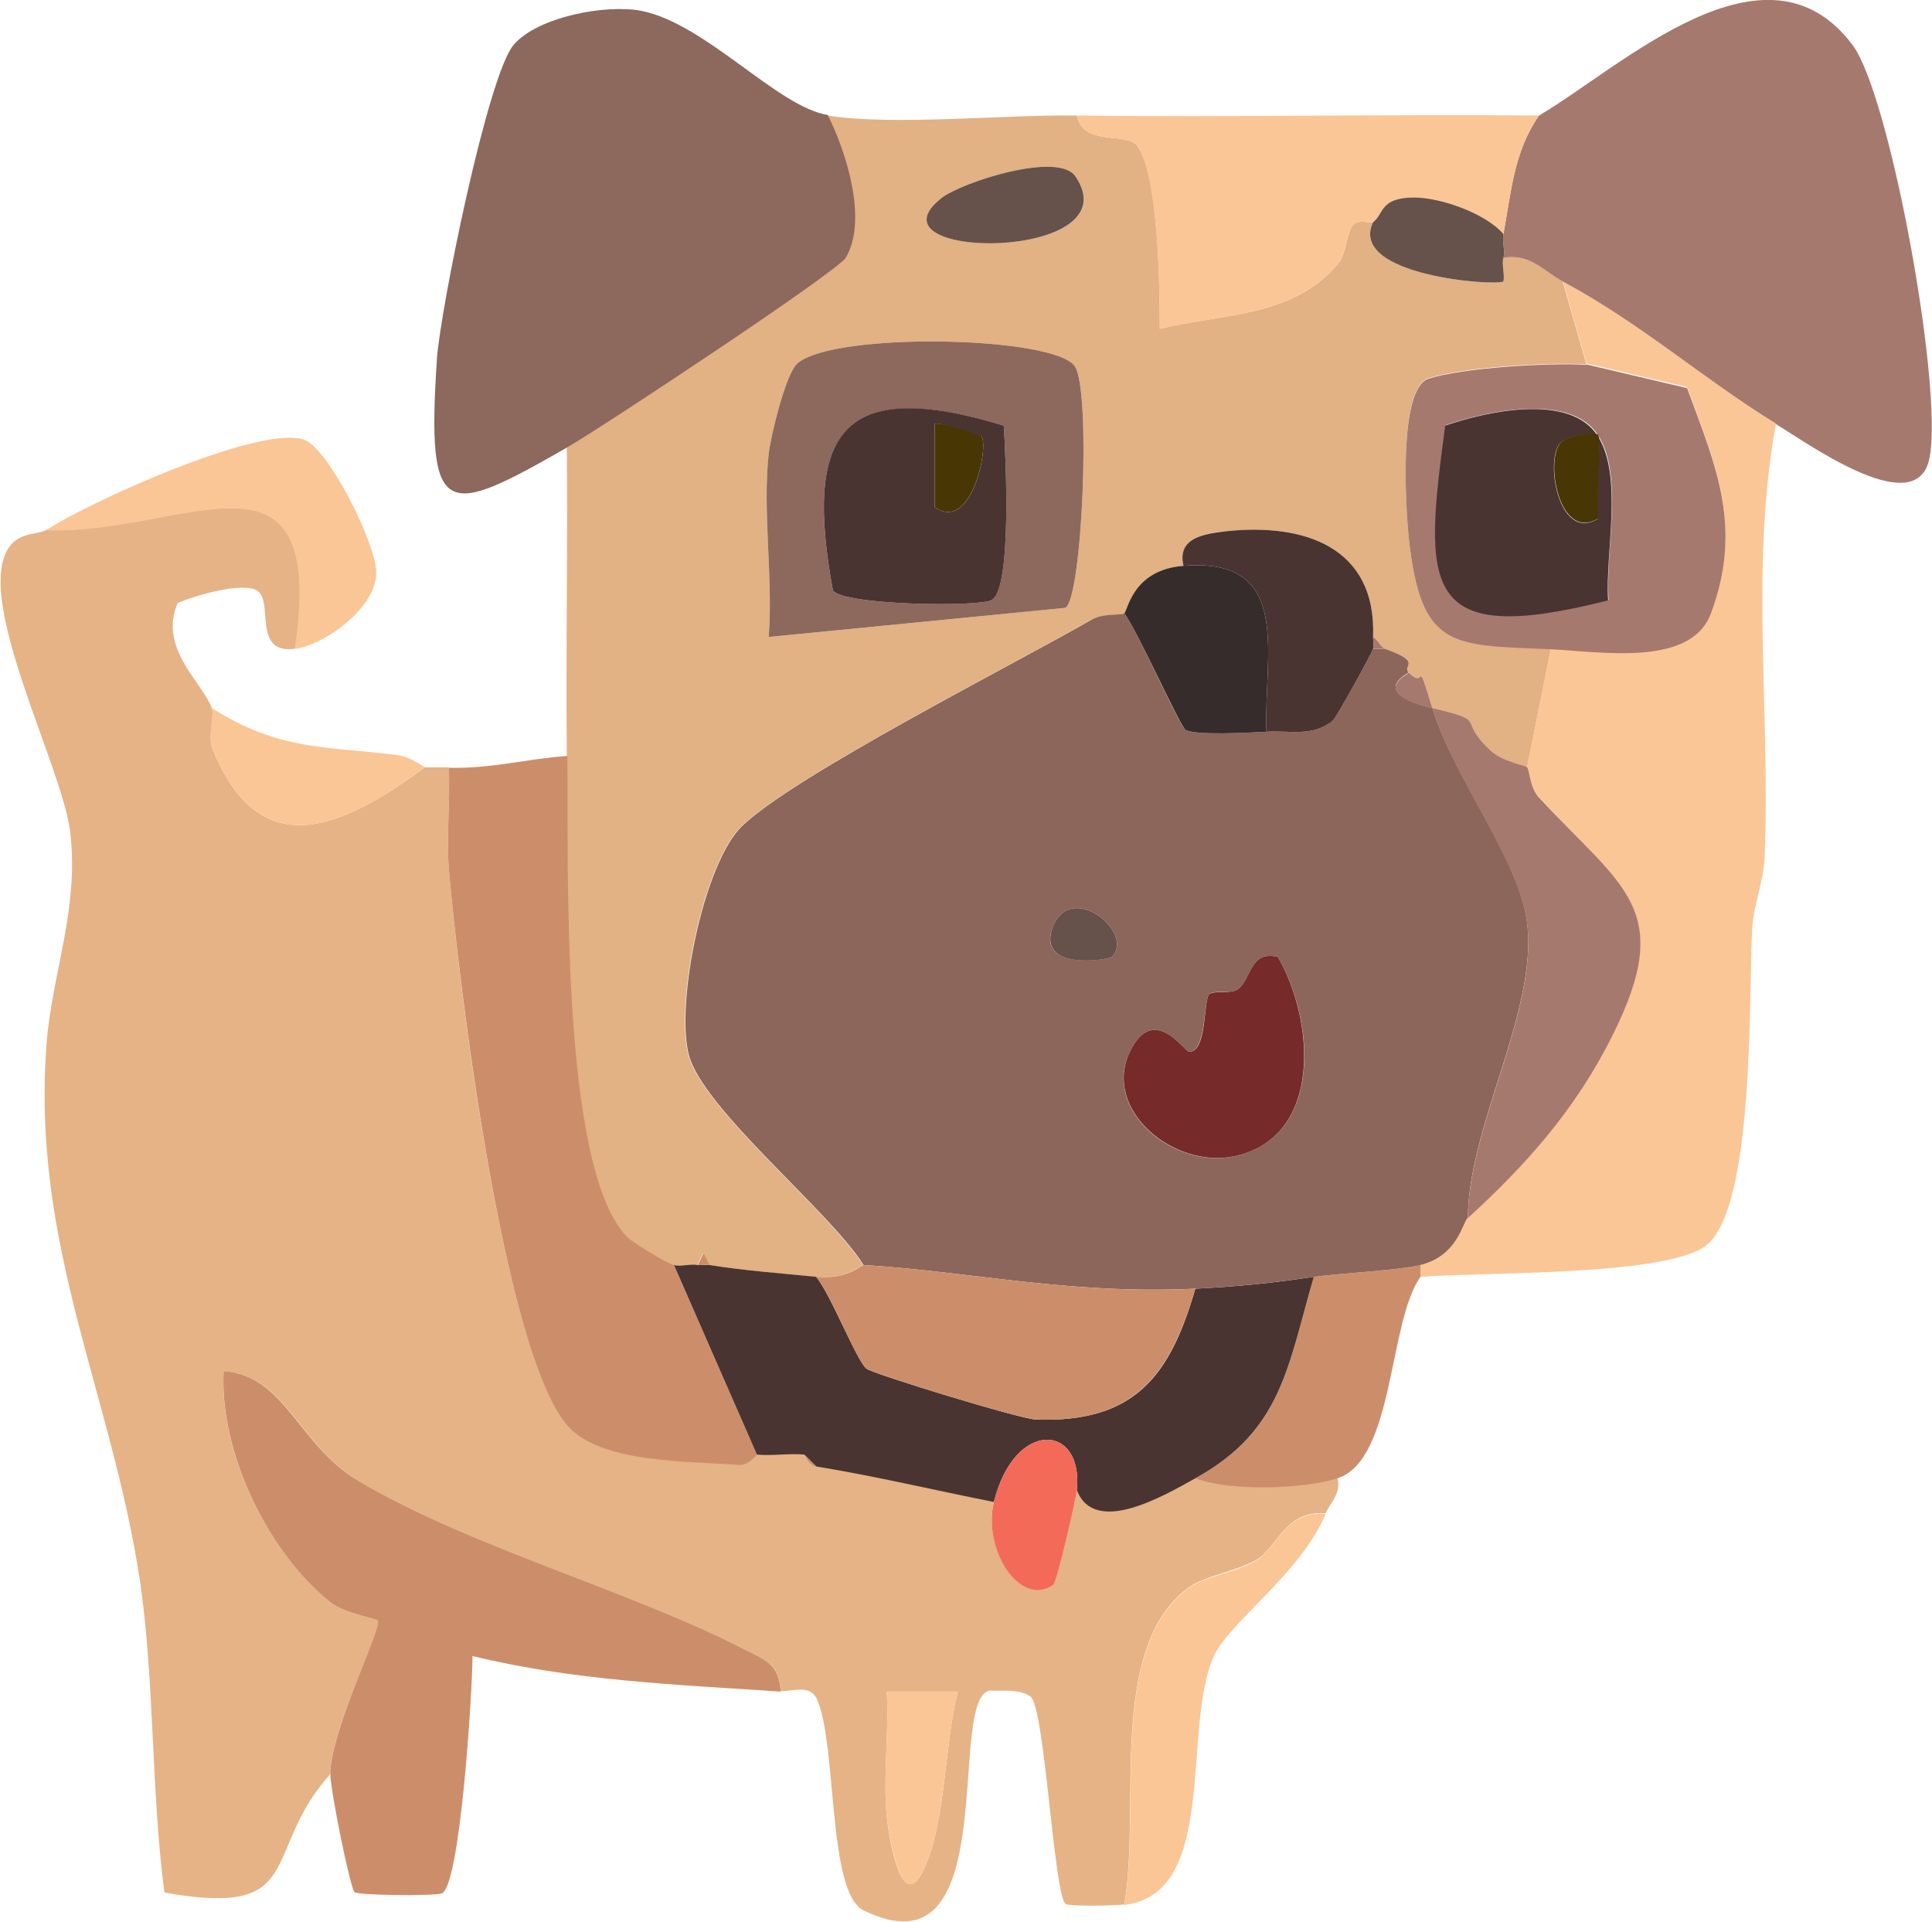 <?xml version="1.0" encoding="UTF-8"?>
<svg id="Laag_2" data-name="Laag 2" xmlns="http://www.w3.org/2000/svg" viewBox="0 0 39.13 38.93">
  <defs>
    <style>
      .cls-1 {
        fill: #8d685c;
      }

      .cls-2 {
        fill: #493431;
      }

      .cls-3 {
        fill: #a6796f;
      }

      .cls-4 {
        fill: #cc8e6a;
      }

      .cls-5 {
        fill: #772a2a;
      }

      .cls-6 {
        fill: #8c665a;
      }

      .cls-7 {
        fill: #66524a;
      }

      .cls-8 {
        fill: #362c2b;
      }

      .cls-9 {
        fill: #e5b385;
      }

      .cls-10 {
        fill: #e2b184;
      }

      .cls-11 {
        fill: #f36a58;
      }

      .cls-12 {
        fill: #fac695;
      }

      .cls-13 {
        fill: #493605;
      }
    </style>
  </defs>
  <g id="Laag_1-2" data-name="Laag 1">
    <g>
      <path class="cls-9" d="M5.97,13.14c-.86.11-.43-.94-.75-1.17-.28-.2-1.26.09-1.62.24-.4.92.5,1.61.69,2.13.06.16-.08.57.01.82.97,2.39,2.63,1.61,4.31.38.16,0,.32,0,.48,0,.03.68-.05,1.36,0,2.04.18,2.25,1.1,9.78,2.4,11.28.66.76,2.38.72,3.49.8.18.01.32-.21.35-.21.32.03.65-.03.96,0,.02,0,.07.21.24.24,1.22.2,2.39.48,3.6.72-.23.94.51,2.14,1.2,1.68.08-.05.46-1.73.48-1.92.36.94,1.77.11,2.4-.24.69.27,2.2.22,2.88,0,.08.32-.15.5-.24.72-.82-.07-.98.69-1.4.94-.38.23-1.06.32-1.4.58-1.63,1.23-.94,4.49-1.28,6.4-.22.03-1.13.04-1.19-.01-.24-.22-.42-4-.71-4.2-.22-.16-.57-.11-.83-.12-.88.19.31,5.86-2.55,4.45-.74-.36-.53-3.39-.95-4.29-.15-.29-.49-.14-.73-.15-.02-.55-.31-.63-.72-.84-2.37-1.21-5.6-2.08-7.85-3.43-1.18-.71-1.46-2.13-2.71-2.21-.1,1.63.9,3.68,2.16,4.68.29.23.93.33.96.37.11.14-.97,2.22-.96,3.11-1.43,1.59-.44,2.92-3.36,2.4-.27-2.03-.2-4.35-.5-6.34-.57-3.76-2.19-6.75-1.89-10.82.11-1.46.67-2.76.48-4.33-.16-1.33-1.99-4.77-1.22-5.78.22-.29.59-.23.74-.33,2.79.11,5.7-2.09,5.04,2.4ZM19.4,34.26h-1.44c.05.82-.08,1.7,0,2.52.05.54.33,2.07.78,1.02.42-.98.39-2.48.66-3.54Z"/>
      <path class="cls-10" d="M21.81,2.34c.13.64,1.02.32,1.23.62.43.61.45,2.89.45,3.7,1.25-.31,2.71-.23,3.61-1.32.18-.22.16-.6.3-.78.11-.13.36-.03.41-.06-.52,1.09,2.51,1.3,2.64,1.2.03-.15-.04-.35,0-.48.54-.09.81.27,1.2.48l.48,1.68c-.75-.05-2.52.06-3.2.28-.61.2-.46,2.58-.4,3.2.23,2.3.88,2.19,2.88,2.28l-.48,2.4s-.48-.1-.74-.34c-.71-.66,0-.58-1.18-.86-.35-1.13-.11-.34-.48-.72-.14-.15.3-.2-.48-.48-.07-.02-.15-.19-.24-.24.07-1.83-1.41-2.31-2.98-2.14-.4.04-1,.11-.86.7-1.04.08-1.13.92-1.2.96-.08.05-.43,0-.69.14-1.58.91-5.99,3.14-7.06,4.17-.78.75-1.35,3.59-1.08,4.63.29,1.11,2.87,3.18,3.54,4.26-.05,0-.32.3-.96.24-.68-.07-1.5-.13-2.16-.24l-.12-.24-.12.24c-.15-.03-.35.04-.48,0-.15-.04-.85-.46-.97-.59-1.36-1.45-1.17-7.63-1.19-9.73s.02-4.16,0-6.24c.68-.39,5.46-3.55,5.64-3.84.45-.76.01-2.14-.36-2.88,1.34.21,3.56-.02,5.04,0ZM21.78,3.57c-.35-.51-2.3.12-2.71.44-1.63,1.28,3.91,1.3,2.71-.44ZM15.57,9.18c-.13,1.17.09,2.52,0,3.72l6.01-.59c.34-.23.52-4.39.19-4.89-.4-.61-4.86-.71-5.62-.06-.24.2-.54,1.48-.58,1.82Z"/>
      <path class="cls-12" d="M31.65,5.7c1.6.86,2.84,1.97,4.32,2.88-.53,2.86-.11,5.86-.23,8.77-.02.51-.22.96-.25,1.43-.08,1.27.07,5.76-.97,6.47-.88.6-4.53.51-5.75.61v-.24c.76-.19.85-.86.96-.96,1.16-1.06,2.17-2.17,2.92-3.68,1.29-2.58.22-2.99-1.49-4.85-.18-.19-.19-.55-.23-.6l.48-2.4c1.04.05,2.84.37,3.24-.72.65-1.73.12-2.94-.48-4.57l-2.04-.48-.48-1.68Z"/>
      <path class="cls-1" d="M16.77,2.34c.37.74.81,2.12.36,2.88-.18.29-4.96,3.45-5.64,3.84-2.48,1.42-2.86,1.51-2.64-1.8.07-.99,1.03-5.76,1.56-6.36.49-.56,1.86-.82,2.58-.68,1.31.26,2.76,1.95,3.78,2.11Z"/>
      <path class="cls-3" d="M35.97,8.58c-1.48-.91-2.72-2.02-4.32-2.88-.39-.21-.66-.57-1.2-.48.04-.13-.03-.33,0-.48.16-.87.21-1.66.72-2.4,1.67-.98,4.59-3.77,6.35-1.43.78,1.03,1.91,7.31,1.53,8.48-.36,1.09-2.45-.42-3.08-.8Z"/>
      <path class="cls-4" d="M11.49,15.3c.03,2.1-.16,8.28,1.19,9.73.12.13.82.55.97.59l1.68,3.84s-.17.22-.35.21c-1.11-.08-2.83-.04-3.49-.8-1.3-1.5-2.21-9.04-2.4-11.28-.05-.68.03-1.36,0-2.04.87.02,1.56-.18,2.4-.24Z"/>
      <path class="cls-4" d="M15.81,34.26c-2.1-.14-4.19-.22-6.24-.72,0,.7-.25,4.71-.63,4.81-.18.05-1.7.04-1.76-.03-.09-.09-.49-2.07-.49-2.39,0-.89,1.06-2.97.96-3.11-.03-.04-.67-.14-.96-.37-1.26-1-2.25-3.04-2.16-4.68,1.24.08,1.52,1.5,2.71,2.21,2.26,1.35,5.49,2.22,7.85,3.43.41.21.69.29.72.84Z"/>
      <path class="cls-12" d="M31.17,2.34c-.51.74-.56,1.53-.72,2.4-.36-.42-1.27-.74-1.81-.74-.7,0-.6.34-.83.5-.05.03-.3-.07-.41.06-.14.17-.12.56-.3.78-.9,1.09-2.36,1.01-3.61,1.32,0-.8-.03-3.09-.45-3.7-.21-.3-1.1.02-1.23-.62,3.12.04,6.24-.03,9.36,0Z"/>
      <path class="cls-12" d="M26.85,30.66c-.51,1.21-1.96,2.2-2.27,2.89-.65,1.45.11,4.81-1.81,5.03.35-1.91-.35-5.17,1.28-6.4.34-.26,1.02-.34,1.4-.58.42-.26.58-1.01,1.4-.94Z"/>
      <path class="cls-4" d="M28.77,25.62v.24c-.65.9-.53,3.71-1.68,4.08-.68.22-2.19.27-2.88,0,1.76-.97,1.87-2.27,2.4-4.08.6-.08,1.72-.13,2.16-.24Z"/>
      <path class="cls-12" d="M.93,10.74c.88-.58,4.51-2.22,5.28-1.81.49.26,1.4,2.07,1.41,2.66.02.69-1.02,1.47-1.65,1.55.66-4.49-2.25-2.29-5.04-2.4Z"/>
      <path class="cls-12" d="M8.61,15.54c-1.67,1.23-3.34,2.01-4.31-.38-.1-.25.04-.65-.01-.82,1.37.87,2.3.77,3.74.95.31.04.55.25.58.25Z"/>
      <path class="cls-2" d="M14.13,25.62c.08.01.16-.01.24,0,.66.11,1.48.17,2.16.24.29.34.82,1.7,1.02,1.86.14.11,3.12,1.02,3.43,1.03,2.01.07,2.72-.89,3.23-2.65.94-.05,1.51-.11,2.4-.24-.53,1.81-.64,3.11-2.4,4.08-.63.35-2.04,1.18-2.4.24.14-1.35-1.26-1.45-1.68.24-1.21-.24-2.38-.52-3.6-.72l-.24-.24c-.31-.03-.64.03-.96,0l-1.68-3.84c.13.04.33-.03.48,0Z"/>
      <path class="cls-12" d="M19.4,34.26c-.27,1.06-.24,2.56-.66,3.54-.45,1.05-.72-.48-.78-1.02-.08-.82.05-1.69,0-2.52h1.44Z"/>
      <path class="cls-11" d="M21.81,30.18c-.02.19-.4,1.86-.48,1.92-.69.46-1.43-.74-1.2-1.68.42-1.69,1.82-1.59,1.68-.24Z"/>
      <path class="cls-4" d="M16.53,29.7c-.17-.03-.22-.24-.24-.24l.24.24Z"/>
      <path class="cls-6" d="M22.77,12.42c.25.32,1.12,2.29,1.24,2.36.19.12,1.28.06,1.64.04.46-.03.93.11,1.34-.22.07-.05.8-1.38.82-1.46h.24c.78.28.34.33.48.48-.63.37.01.61.48.72.46,1.48,1.82,3.13,1.93,4.44.16,1.77-1.2,4.05-1.21,5.88-.11.1-.2.77-.96.96-.44.11-1.56.16-2.16.24-.89.13-1.46.19-2.4.24-2.55.12-4.5-.34-6.72-.48-.67-1.08-3.25-3.15-3.54-4.26-.27-1.04.3-3.88,1.08-4.63,1.07-1.03,5.48-3.26,7.06-4.17.25-.15.61-.09.69-.14ZM22.52,19.38c.48-.49-.84-1.56-1.2-.6-.34.89,1.13.66,1.2.6ZM25.88,19.38c-.57-.13-.52.42-.8.65-.13.11-.5.01-.59.11-.12.13-.05,1.17-.41,1.16-.09,0-.72-1-1.2.01-.56,1.17.89,2.37,2.11,2.11,1.82-.38,1.64-2.76.89-4.04Z"/>
      <path class="cls-1" d="M15.57,9.18c.04-.34.34-1.61.58-1.82.76-.65,5.22-.55,5.62.06.33.5.15,4.67-.19,4.89l-6.01.59c.09-1.2-.13-2.55,0-3.72ZM20.33,8.62c-3.3-.99-4.05.14-3.46,3.34.21.3,2.99.34,3.22.19.41-.26.28-2.92.24-3.53Z"/>
      <path class="cls-3" d="M32.13,7.38l2.04.48c.6,1.62,1.13,2.83.48,4.57-.41,1.08-2.2.77-3.24.72-2-.09-2.64.02-2.88-2.28-.06-.62-.21-2.99.4-3.2.68-.22,2.45-.33,3.2-.28ZM32.37,8.82c-.54-.85-2.17-.52-3.09-.21-.44,3.28-.51,4.51,3.3,3.54-.07-1,.31-2.51-.21-3.33Z"/>
      <path class="cls-3" d="M28.53,13.62c.37.38.13-.41.48.72,1.18.28.47.2,1.18.86.26.24.7.3.74.34.05.05.05.4.23.6,1.71,1.85,2.79,2.26,1.49,4.85-.75,1.5-1.76,2.62-2.92,3.68.01-1.83,1.37-4.11,1.21-5.88-.12-1.31-1.47-2.96-1.93-4.44-.47-.11-1.11-.35-.48-.72Z"/>
      <path class="cls-4" d="M24.21,26.1c-.52,1.76-1.23,2.72-3.23,2.65-.31-.01-3.29-.92-3.43-1.03-.2-.16-.73-1.52-1.02-1.86.64.06.91-.24.96-.24,2.22.14,4.17.6,6.72.48Z"/>
      <path class="cls-2" d="M27.81,12.9c0,.08.02.17,0,.24-.02.08-.75,1.41-.82,1.46-.41.33-.88.19-1.34.22-.06-1.55.56-3.54-1.68-3.36-.14-.59.46-.65.86-.7,1.57-.17,3.05.31,2.98,2.14Z"/>
      <path class="cls-8" d="M23.97,11.46c2.24-.18,1.62,1.81,1.68,3.36-.36.02-1.45.08-1.64-.04-.11-.07-.99-2.04-1.24-2.36.07-.04.16-.88,1.2-.96Z"/>
      <path class="cls-7" d="M21.78,3.57c1.19,1.74-4.34,1.72-2.71.44.41-.32,2.36-.95,2.71-.44Z"/>
      <path class="cls-7" d="M30.45,4.74c-.03.15.04.35,0,.48s.03.33,0,.48c-.13.1-3.16-.11-2.64-1.2.22-.16.13-.5.83-.5.54,0,1.45.32,1.81.74Z"/>
      <path class="cls-4" d="M14.37,25.62c-.08-.01-.16.01-.24,0l.12-.24.12.24Z"/>
      <path class="cls-3" d="M28.05,13.14h-.24c.02-.07,0-.16,0-.24.09.05.17.22.24.24Z"/>
      <path class="cls-5" d="M25.88,19.38c.74,1.27.93,3.66-.89,4.04-1.22.25-2.66-.94-2.11-2.11.48-1.01,1.11-.01,1.2-.01.37.02.29-1.03.41-1.16.09-.09.46,0,.59-.11.28-.23.23-.78.8-.65Z"/>
      <path class="cls-7" d="M22.52,19.38c-.06.06-1.53.3-1.2-.6.36-.96,1.68.11,1.2.6Z"/>
      <path class="cls-2" d="M20.33,8.62c.04.62.17,3.28-.24,3.53-.23.15-3.01.11-3.22-.19-.59-3.2.16-4.34,3.46-3.34ZM19.88,8.84s-.89-.32-.95-.25v1.68c.75.53,1.1-1.22.95-1.43Z"/>
      <path class="cls-2" d="M32.37,8.82c-.06-.06-.53-.01-.73.12-.38.25-.1,2.06.72,1.57-.05-.33.08-1.61,0-1.68.52.82.15,2.34.21,3.33-3.81.97-3.74-.26-3.3-3.54.91-.31,2.54-.65,3.09.21Z"/>
      <path class="cls-13" d="M19.88,8.84c.15.2-.2,1.96-.95,1.43v-1.68c.06-.07.92.21.95.25Z"/>
      <path class="cls-13" d="M32.37,8.82c.08.08-.05,1.35,0,1.68-.82.5-1.11-1.31-.72-1.57.2-.13.66-.18.73-.12Z"/>
    </g>
  </g>
</svg>